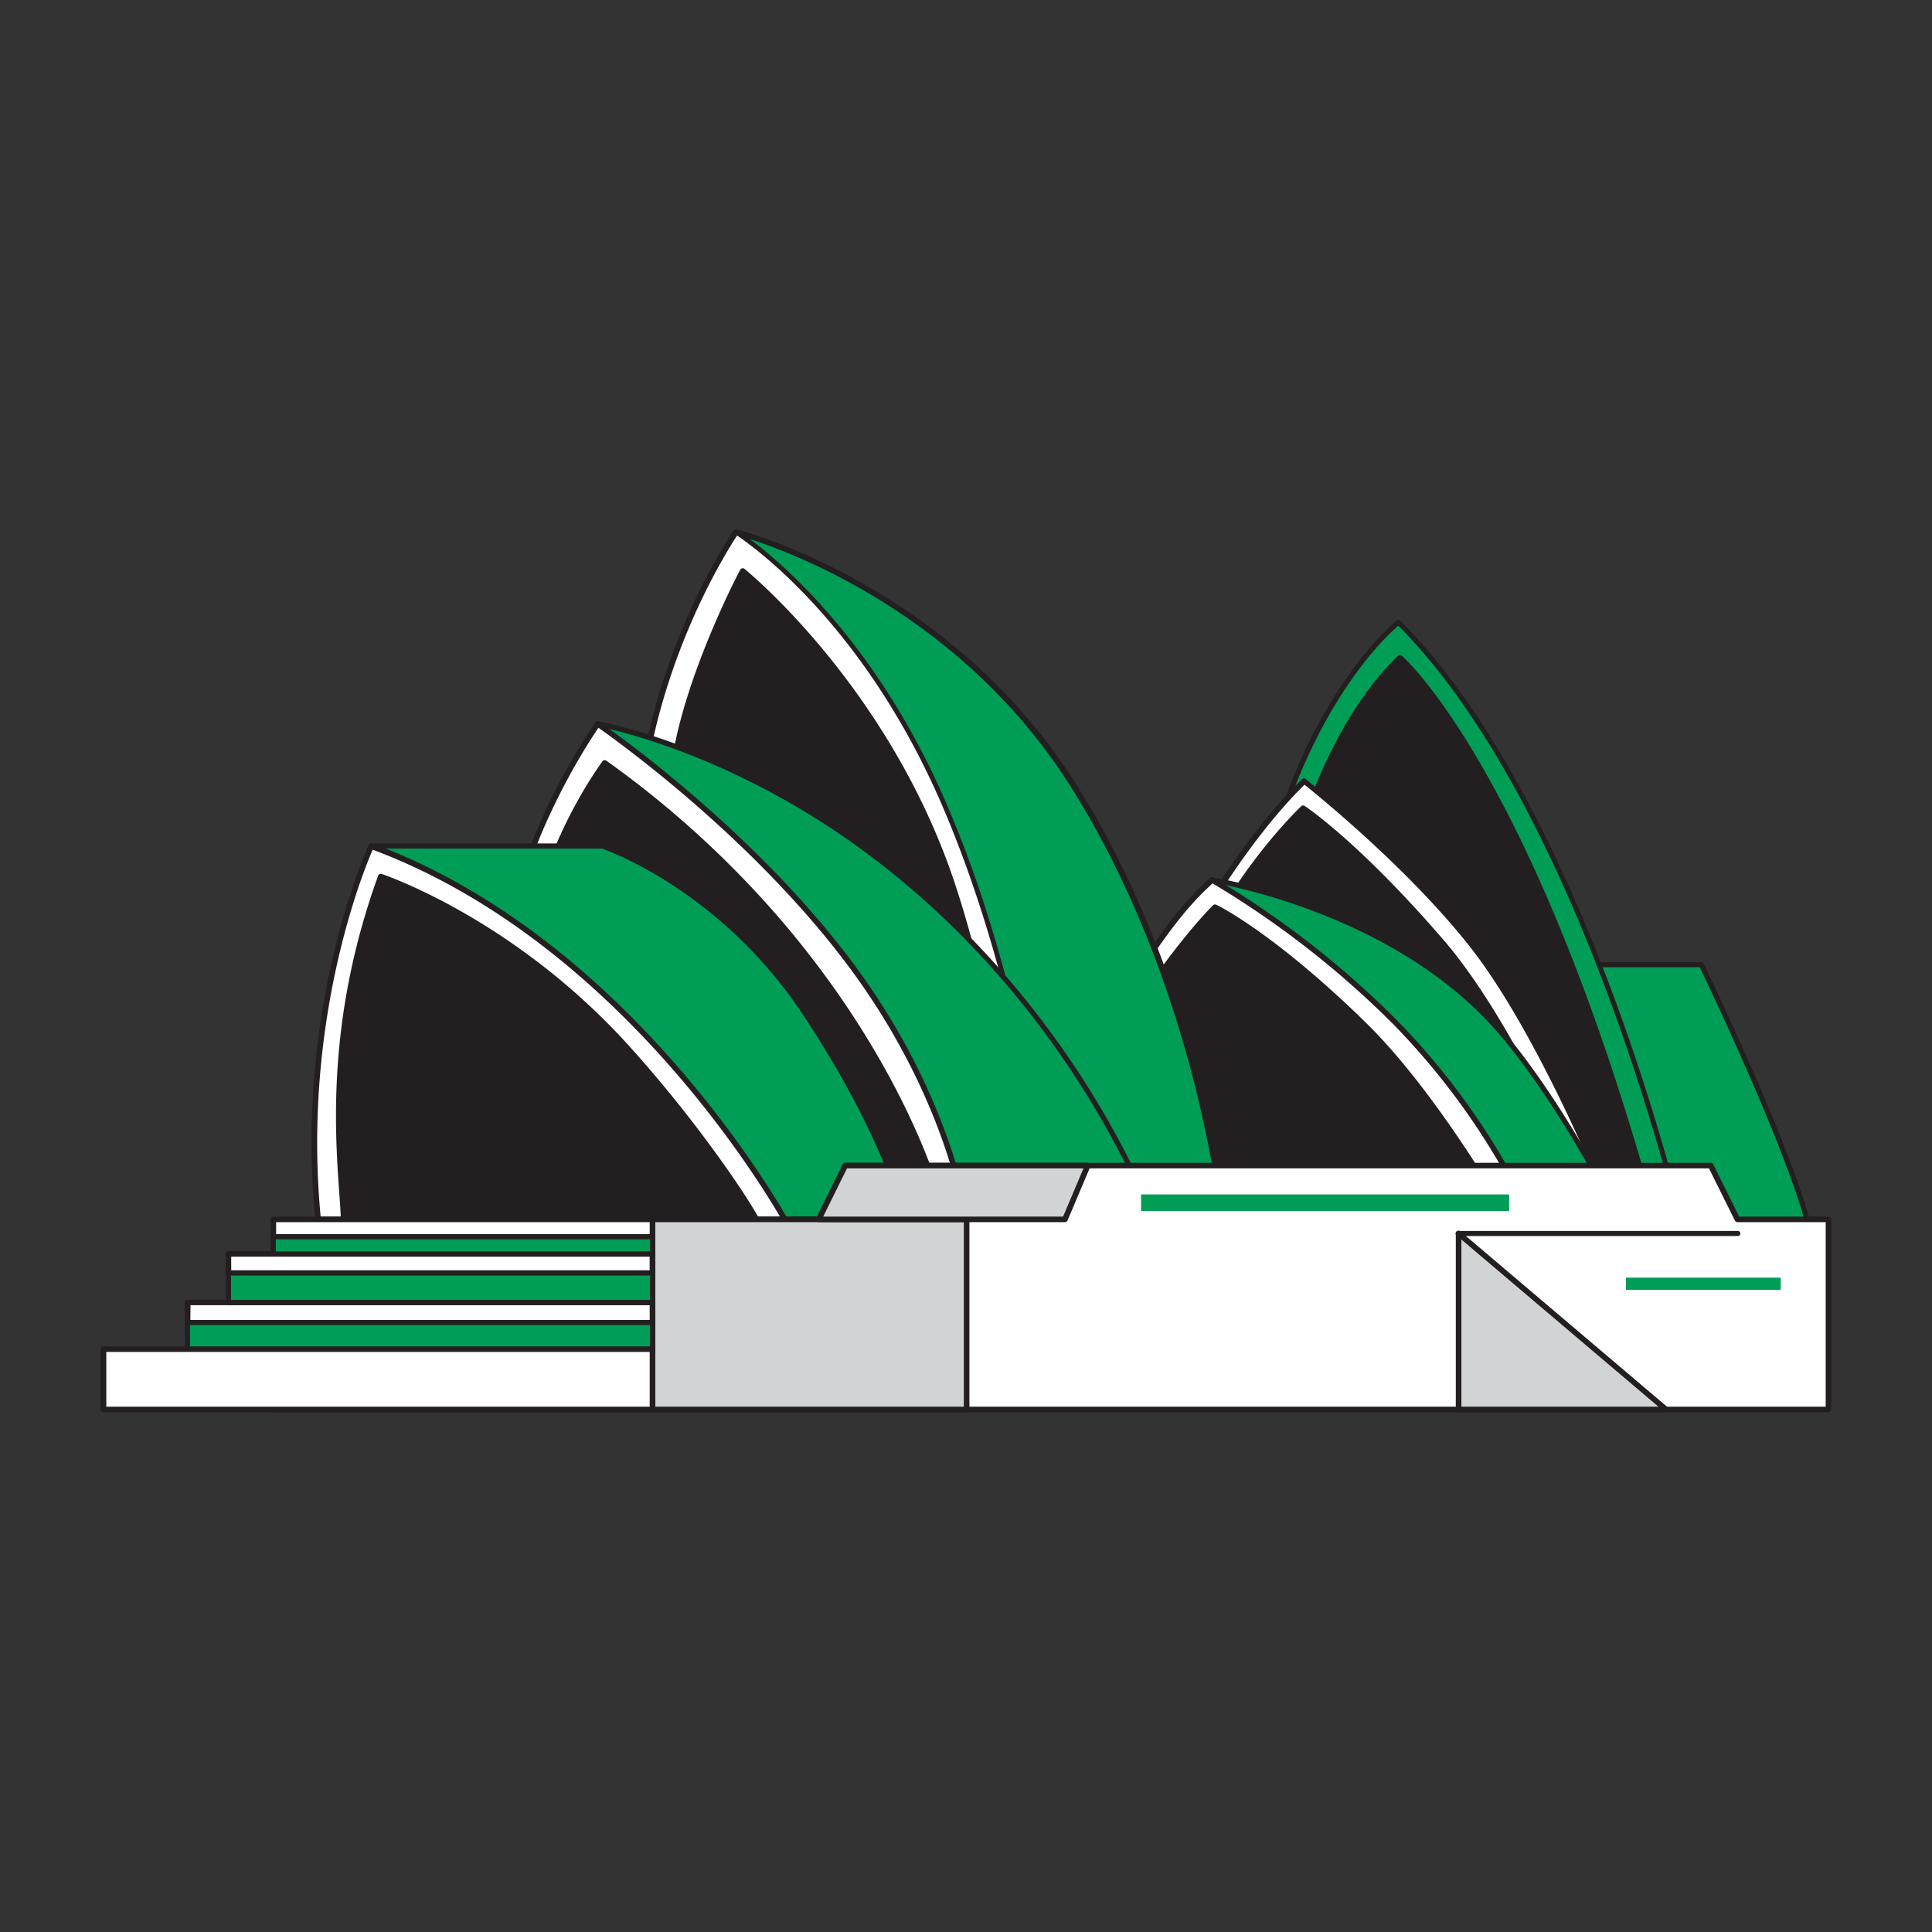 <svg width="202" height="202" xmlns="http://www.w3.org/2000/svg"><rect width="100%" height="100%" fill="#333333" stroke="none"/><g fill="none" fill-rule="evenodd"><circle opacity=".203" transform="matrix(-1 0 0 1 202 0)" cx="101" cy="101" r="101"/><g fill-rule="nonzero"><path d="M163.347 100.866h14.536s9.538 19.67 11.416 28.098h-25.952v-28.098z" fill="#009d56"/><path d="M189.3 129.231h-25.953a.268.268 0 01-.269-.267v-28.098c0-.147.12-.267.269-.267h14.536a.257.257 0 01.24.151c.099.198 9.572 19.763 11.439 28.156a.284.284 0 01-.053.227.269.269 0 01-.21.098zm-25.668-.529h25.335c-1.925-8.079-10.378-25.755-11.253-27.574h-14.099l.017 27.574z" fill="#231F20"/><path d="M164.32 122.477l11.347 5.016s-9.975-43.012-29.459-62.426c0 0-6.807 5.232-11.719 18.804-1.248 3.447-.186 1.278-.268 1.86l-1.324 9.375 31.424 27.371z" fill="#009d56"/><path d="M175.667 127.76a.34.34 0 01-.105 0l-11.37-5.021a.152.152 0 01-.064-.04l-31.424-27.4a.261.261 0 01-.093-.24l1.283-8.887a.333.333 0 01-.14-.046c-.221-.134-.291-.174.484-2.325 4.883-13.485 11.737-18.867 11.807-18.92.1-.089.25-.089.35 0 19.314 19.269 29.435 62.124 29.534 62.554a.261.261 0 01-.087.262.28.28 0 01-.175.064zm-11.2-5.51l10.832 4.784c-1.213-4.94-11.147-43.524-29.09-61.612-1.109.941-7.07 6.394-11.452 18.53-.25.692-.396 1.163-.484 1.407h.07a.33.33 0 01.158.383l-1.324 9.201 31.29 27.308z" fill="#231F20"/><path d="M134.775 91.566s3.11-14.659 11.567-22.82c0 0 13.032 11.044 25.632 55.266l-40.961-2.273s.804-22.477 3.762-30.173z" fill="#231F20"/><path d="M171.974 124.302l-40.961-2.272a.291.291 0 01-.275-.302c.035-.919.84-22.576 3.774-30.225.146-.663 3.372-14.962 11.667-22.942a.287.287 0 01.391 0c.134.11 13.242 11.584 25.725 55.41a.284.284 0 01-.052.262.28.28 0 01-.269.07zm-40.64-2.836l40.25 2.238c-6.458-22.559-13.003-36.218-17.372-43.716-4.084-7.039-7.094-10.108-7.864-10.84-8.166 8.044-11.258 22.331-11.287 22.477v.046c-2.736 7.097-3.64 27.162-3.728 29.795z" fill="#231F20"/><path d="M120.99 104.214s6.86-14.27 15.378-22.552c0 0 10.75 8.405 17.75 17.403 7 8.997 13.417 24.947 13.417 24.947h-45.92l-.624-19.798z" fill="#FFF"/><path d="M167.54 124.302h-45.925a.291.291 0 01-.292-.279l-.624-19.803a.342.342 0 010-.133c.07-.14 7-14.41 15.435-22.634a.292.292 0 01.385 0c.105.087 10.862 8.532 17.803 17.437 6.942 8.905 13.417 24.854 13.464 24.994a.29.29 0 01-.274.395l.029.023zm-45.645-.58h45.214c-1.056-2.53-7-16.45-13.218-24.477-6.376-8.196-15.995-15.996-17.5-17.2-8.01 7.9-14.584 21.199-15.103 22.233l.607 19.443z" fill="#231F20"/><path d="M136.25 84.504s-9.274 8.719-12.675 20.646c0 0 39.79 14.003 39.433 13.654-.356-.349-5.909-12.91-12.25-20.263-8.966-10.41-14.507-14.037-14.507-14.037z" fill="#231F20"/><path d="M163.078 119.054c-.583 0-3.418-.97-19.926-6.731-9.847-3.441-19.676-6.9-19.676-6.9a.285.285 0 01-.181-.354c3.383-11.87 12.658-20.687 12.752-20.774a.292.292 0 01.361-.03c.059.036 5.682 3.738 14.584 14.085 5.051 5.876 9.526 14.874 11.439 18.716.385.779.717 1.447.793 1.546.093.094.105.24.03.349-.024.052-.053.093-.176.093zm-39.147-14.067c12.25 4.32 34.457 12.096 38.5 13.37l-.508-1.012c-1.901-3.825-6.352-12.788-11.357-18.6-7.928-9.213-13.224-13.113-14.274-13.845-1.266 1.22-9.217 9.363-12.361 20.087z" fill="#231F20"/><path d="M126.743 92.002s18.748 2.854 29.924 15.619c5.706 6.521 10.874 16.39 10.874 16.39H144.68l-17.938-32.009z" fill="#009d56"/><path d="M167.54 124.28h-22.86a.269.269 0 01-.233-.135l-17.938-32.009a.29.29 0 010-.285.28.28 0 01.263-.11c.186 0 18.975 3.017 30.082 15.694 5.664 6.469 10.862 16.344 10.914 16.443a.26.26 0 010 .262.257.257 0 01-.227.14zm-22.702-.53h22.26c-1.021-1.889-5.647-10.259-10.635-15.955-9.916-11.329-26.051-14.84-29.213-15.432l17.588 31.387z" fill="#231F20"/><path d="M116.593 105.168c4.083-6.01 6.416-9.818 10.15-13.166a95.807 95.807 0 0119.098 14.846 73.494 73.494 0 0112.57 17.164h-51.035s5.436-13.3 9.216-18.844z" fill="#FFF"/><path d="M158.412 124.302h-51.036a.287.287 0 01-.24-.127.272.272 0 01-.028-.268c.052-.133 5.489-13.398 9.245-18.902.63-.924 1.214-1.796 1.75-2.621 3.022-4.494 5.21-7.743 8.424-10.597a.28.28 0 01.332-.035 96.653 96.653 0 0119.163 14.886 74.674 74.674 0 0112.629 17.246.307.307 0 010 .285.28.28 0 01-.24.133zm-50.599-.58h50.12a74.77 74.77 0 00-12.296-16.671 97.066 97.066 0 00-18.854-14.688c-3.074 2.772-5.22 5.958-8.166 10.346l-1.78 2.621c-3.36 4.918-8.085 16.136-9.024 18.391z" fill="#231F20"/><path d="M109.237 124.012s3.96-9.742 8.884-17.496c5.01-7.887 8.884-11.66 8.884-11.66s5.874 2.779 15.58 12.282c6.633 6.493 12.793 16.856 12.793 16.856l-46.141.018z" fill="#231F20"/><path d="M155.378 124.302h-46.141a.298.298 0 01-.245-.127.272.272 0 010-.268c.035-.099 4.025-9.881 8.907-17.548 4.97-7.823 8.89-11.671 8.925-11.712a.304.304 0 01.333-.052c.058 0 6.031 2.906 15.656 12.334 6.586 6.446 12.775 16.856 12.834 16.938a.29.29 0 010 .29.28.28 0 01-.269.145zm-45.704-.58h45.185c-1.248-2.041-6.72-10.742-12.477-16.375-8.61-8.434-14.251-11.578-15.319-12.136-.752.767-4.305 4.545-8.697 11.462-4.293 6.76-7.893 15.17-8.692 17.048z" fill="#231F20"/><path d="M127.833 127.493h-59.61s-2.841-25.574-1.435-42.43c1.405-16.857 10.15-29.4 10.15-29.4s22.108 5.417 35.402 26.69c13.294 21.274 15.493 45.14 15.493 45.14z" fill="#FFF"/><path d="M127.833 127.784h-59.61a.285.285 0 01-.286-.256c0-.255-2.83-25.819-1.441-42.518 1.388-16.7 10.115-29.429 10.202-29.54a.275.275 0 01.31-.115c.221.052 22.376 5.69 35.583 26.818 13.207 21.129 15.528 45.059 15.552 45.297a.278.278 0 01-.076.221.275.275 0 01-.234.093zm-59.365-.581h59.062c-.327-2.906-3.144-25.058-15.435-44.722-12.413-19.867-32.813-25.906-35.012-26.51-1.026 1.546-8.685 13.549-9.992 29.062-1.324 15.77 1.102 39.438 1.394 42.17h-.017z" fill="#231F20"/><path d="M127.833 127.493H109.75s-2.205-23.08-11.083-43.558c-8.879-20.478-21.712-28.301-21.712-28.301s22.108 5.417 35.403 26.69c13.294 21.274 15.475 45.17 15.475 45.17z" fill="#009d56"/><path d="M127.833 127.76H109.75a.268.268 0 01-.263-.237c0-.233-2.304-23.28-11.054-43.478S76.955 55.935 76.85 55.86a.267.267 0 01-.105-.325.263.263 0 01.31-.157c.22.052 22.364 5.684 35.582 26.807 13.219 21.123 15.529 45.047 15.552 45.285a.267.267 0 01-.268.29h-.088zm-17.89-.528h17.599c-.31-2.79-3.11-25.035-15.447-44.756-11.048-17.682-28.42-24.413-33.682-26.11 3.553 2.65 13.353 11.044 20.464 27.476 8.318 19.158 10.82 40.873 11.083 43.39h-.017z" fill="#231F20"/><path d="M107.376 127.493s-3.769-24.482-8.71-37.618c-7.256-19.181-21-30.19-21-30.19s-5.833 11.009-7.145 20.088c-.852 5.998-1.552 35.81.058 47.453l36.797.267z" fill="#231F20"/><path d="M107.376 127.784l-36.797-.267a.291.291 0 01-.286-.25c-1.616-11.66-.886-41.716-.064-47.535 1.29-9.038 7.111-20.082 7.17-20.17a.286.286 0 01.198-.144.269.269 0 01.239.058c.14.11 13.883 11.264 21.087 30.312 4.912 12.997 8.704 37.415 8.75 37.659a.29.29 0 01-.07.238.287.287 0 01-.227.1zm-36.54-.849l36.201.268c-.478-3-4.083-25.104-8.662-37.2a77.451 77.451 0 00-20.627-29.836c-.962 1.866-5.792 11.573-6.936 19.658-.822 5.749-1.54 35.323.024 47.11z" fill="#231F20"/><path d="M62.5 75.704s12.21 2.11 26.127 11.788c23.655 16.45 31.874 40.002 31.874 40.002H58.627s2.123-44.966 3.873-51.79z" fill="#009d56"/><path d="M120.518 127.76H58.627a.275.275 0 01-.21-.104.293.293 0 01-.076-.197c.087-1.837 2.17-45.07 3.902-51.842a.274.274 0 01.31-.198c.122 0 12.425 2.227 26.25 11.835 23.455 16.31 31.885 39.89 31.972 40.106a.272.272 0 01-.257.354v.047zm-61.611-.534h61.25c-1.167-3-9.917-24.412-31.64-39.525-12.641-8.788-23.987-11.334-25.778-11.695-1.656 7.179-3.651 47.46-3.832 51.22z" fill="#231F20"/><path d="M101.064 127.493s-1.61-12.845-12.489-27.167C77.695 86.004 62.5 75.704 62.5 75.704s-6.516 9.102-8.937 19.943c-2.42 10.84-.583 31.846-.583 31.846h48.084z" fill="#FFF"/><path d="M101.064 127.784H52.986a.297.297 0 01-.292-.267c0-.21-1.79-21.175.584-31.934 2.374-10.76 8.913-19.954 8.977-20.047a.292.292 0 01.402-.07C62.81 75.57 78 85.963 88.78 100.152c10.78 14.188 12.53 27.179 12.548 27.318a.296.296 0 01-.07.227.292.292 0 01-.193.087zm-47.833-.581h47.471c-.344-2.087-2.63-13.869-12.384-26.697-9.98-13.148-23.77-23.017-25.748-24.412-1.02 1.5-6.557 9.88-8.75 19.6-2.182 10.032-.764 29.056-.566 31.509h-.023z" fill="#231F20"/><path d="M98.264 125.756S95.05 112.596 82.06 97.1a101.135 101.135 0 00-18.818-17.327s-6.026 7.91-7.537 17.949c-1.236 8.236-1.505 23-1.563 28.034h44.123z" fill="#231F20"/><path d="M98.264 126.046H54.141a.298.298 0 01-.292-.296c.064-5.737.35-19.96 1.57-28.075 1.504-9.991 7.53-18.018 7.583-18.082a.287.287 0 01.39-.064A102.527 102.527 0 0182.27 96.914c12.886 15.368 16.234 28.638 16.263 28.772a.278.278 0 01-.052.25.286.286 0 01-.216.11zm-43.826-.581H97.88c-.624-2.215-4.433-14.328-16.041-28.18A103.032 103.032 0 0063.31 80.169c-.974 1.36-5.974 8.678-7.315 17.595-1.196 7.94-1.488 21.796-1.558 27.702z" fill="#231F20"/><path d="M94.752 127.493c-.583-2.284-3.015-10.148-10.5-21.477-8.965-13.549-21.256-17.565-21.256-17.565h-24.18v.907l16.52 38.135h39.416z" fill="#009d56"/><path d="M94.752 127.761H55.337a.263.263 0 01-.245-.163L38.583 89.462a.33.33 0 010-.104v-.907c0-.145.117-.264.263-.267h24.173a.234.234 0 01.088 0c.122.04 12.477 4.196 21.39 17.67 7.543 11.404 9.975 19.378 10.541 21.558a.25.25 0 01-.046.227.275.275 0 01-.24.122zm-39.252-.535h38.89c-.7-2.552-3.225-10.247-10.383-21.064-8.551-12.933-20.3-17.176-21.07-17.438H39.085v.581L55.5 127.226z" fill="#231F20"/><path d="M82.06 127.493c-3.267-5.65-18.393-29.852-43.243-39.042 0 0-7.77 16.571-5.56 39.043H82.06z" fill="#FFF"/><path d="M82.06 127.784H33.256a.297.297 0 01-.291-.261c-2.194-22.291 5.512-39.026 5.588-39.194a.292.292 0 01.368-.151c25.135 9.3 40.553 34.294 43.388 39.17a.29.29 0 01-.25.436zm-48.534-.581h48.026c-3.384-5.743-18.445-29.324-42.584-38.363-.927 2.11-7.385 17.827-5.442 38.363z" fill="#231F20"/><path d="M79.084 127.493c-1.499-2.801-7-10.712-13.492-17.92-12.198-13.496-25.778-17.92-25.778-17.92-6.306 17.334-4.037 30.528-3.914 35.84h43.184z" fill="#231F20"/><path d="M79.084 127.784H35.918a.286.286 0 01-.292-.285c0-.808-.088-1.819-.17-2.981-.443-6.394-1.26-18.234 4.084-32.963a.298.298 0 01.362-.18c.14.046 13.795 4.603 25.905 18.018 6.767 7.487 12.157 15.404 13.534 17.973a.29.29 0 01-.257.43v-.012zm-42.904-.581h42.408c-1.674-2.906-6.819-10.358-13.212-17.438-11.084-12.247-23.427-17.036-25.387-17.74-5.209 14.485-4.404 26.157-3.966 32.452.07 1.04.134 1.959.157 2.726z" fill="#231F20"/><path fill="#FFF" d="M181.657 127.493l-2.794-5.626H88.377l-2.777 5.626H28.58v19.873h162.597v-19.873z"/><path d="M191.178 147.657H28.579a.291.291 0 01-.291-.29v-19.873c0-.161.13-.291.291-.291h56.84l2.695-5.464c.05-.1.151-.163.263-.163h90.486a.298.298 0 01.263.163l2.712 5.464h9.334c.16 0 .291.13.291.29v19.873a.291.291 0 01-.285.291zm-162.307-.581h162.015v-19.292h-9.228a.298.298 0 01-.263-.163l-2.713-5.463H88.559l-2.696 5.463a.298.298 0 01-.262.163H28.87v19.292z" fill="#231F20"/><path fill="#D1D3D4" d="M68.222 127.493h32.842v19.867H68.222z"/><path d="M101.064 147.657H68.223a.291.291 0 01-.292-.29v-19.873a.297.297 0 01.291-.291h32.842c.161 0 .292.13.292.29v19.873c0 .16-.13.291-.292.291zm-32.55-.581h32.259v-19.292H68.514v19.292z" fill="#231F20"/><path fill="#D1D3D4" d="M152.502 128.964l21.689 18.402h-21.689z"/><path d="M174.19 147.657h-21.688a.291.291 0 01-.291-.29v-18.403c0-.113.066-.215.169-.261a.298.298 0 01.31.04l21.688 18.403a.29.29 0 01-.187.511zm-21.396-.581h20.603l-20.603-17.478v17.478z" fill="#231F20"/><path fill="#FFF" d="M23.883 131.103h44.339v2H23.883z"/><path d="M68.222 133.393H23.89a.297.297 0 01-.291-.29v-2c0-.16.13-.29.291-.29h44.333c.162 0 .292.13.292.29v2a.29.29 0 01-.291.29zm-44.047-.581h43.75v-1.418h-43.75v1.418z" fill="#231F20"/><path fill="#FFF" d="M19.602 136.177h48.627v3.522H19.602z"/><path d="M68.222 139.985h-48.62a.291.291 0 01-.292-.291v-3.517c0-.16.13-.29.292-.29h48.62c.162 0 .292.13.292.29v3.517c0 .16-.13.29-.291.29zm-48.329-.582h48.038v-2.935H19.917l-.024 2.935z" fill="#231F20"/><path fill="#009d56" d="M19.602 138.276h48.627v4.388H19.602z"/><path d="M68.222 142.926h-48.62a.263.263 0 01-.269-.262v-4.388c0-.148.12-.268.269-.268h48.62c.149 0 .269.12.269.268v4.388a.261.261 0 01-.269.262zm-48.358-.53H67.96v-3.853H19.864v3.854z" fill="#231F20"/><path fill="#009d56" d="M23.883 133.103h44.339v3.075H23.883z"/><path d="M68.222 136.439H23.89a.262.262 0 01-.262-.262v-3.074a.261.261 0 01.262-.268h44.334a.263.263 0 01.268.268v3.074a.261.261 0 01-.269.262zm-44.07-.529H67.96v-2.546H24.152v2.546z" fill="#231F20"/><path fill="#009d56" d="M28.579 129.307h39.649v1.796H28.579z"/><path d="M68.222 131.37H28.556a.268.268 0 01-.268-.267v-1.796a.267.267 0 01.268-.267h39.666a.269.269 0 01.269.267v1.796c0 .148-.12.267-.268.267zm-39.38-.534H67.96v-1.262H28.842v1.262z" fill="#231F20"/><path fill="#D1D3D4" d="M85.6 127.493h25.76l2.38-5.626H88.377z"/><path d="M111.36 127.784H85.6a.304.304 0 01-.25-.14.278.278 0 010-.278l2.776-5.627c.049-.1.15-.163.262-.163h25.364c.099 0 .191.05.245.134a.284.284 0 010 .273l-2.38 5.62a.292.292 0 01-.257.181zm-25.293-.581h25.083l2.135-5.045H88.558l-2.491 5.045z" fill="#231F20"/><path fill="#009d56" d="M119.305 124.884h38.483v1.738h-38.483zM169.997 133.585h16.188v1.273h-16.188z"/><path fill="#FFF" d="M10.823 141.06h57.406v6.307H10.823z"/><path d="M68.222 147.657h-57.4a.291.291 0 01-.291-.29v-6.307c0-.16.13-.29.291-.29h57.4c.162 0 .292.13.292.29v6.306c0 .16-.13.291-.291.291zm-57.108-.581h56.817v-5.726H11.114v5.726zM181.657 129.231h-29.166a.267.267 0 110-.529h29.167a.267.267 0 110 .529z" fill="#231F20"/></g></g></svg>